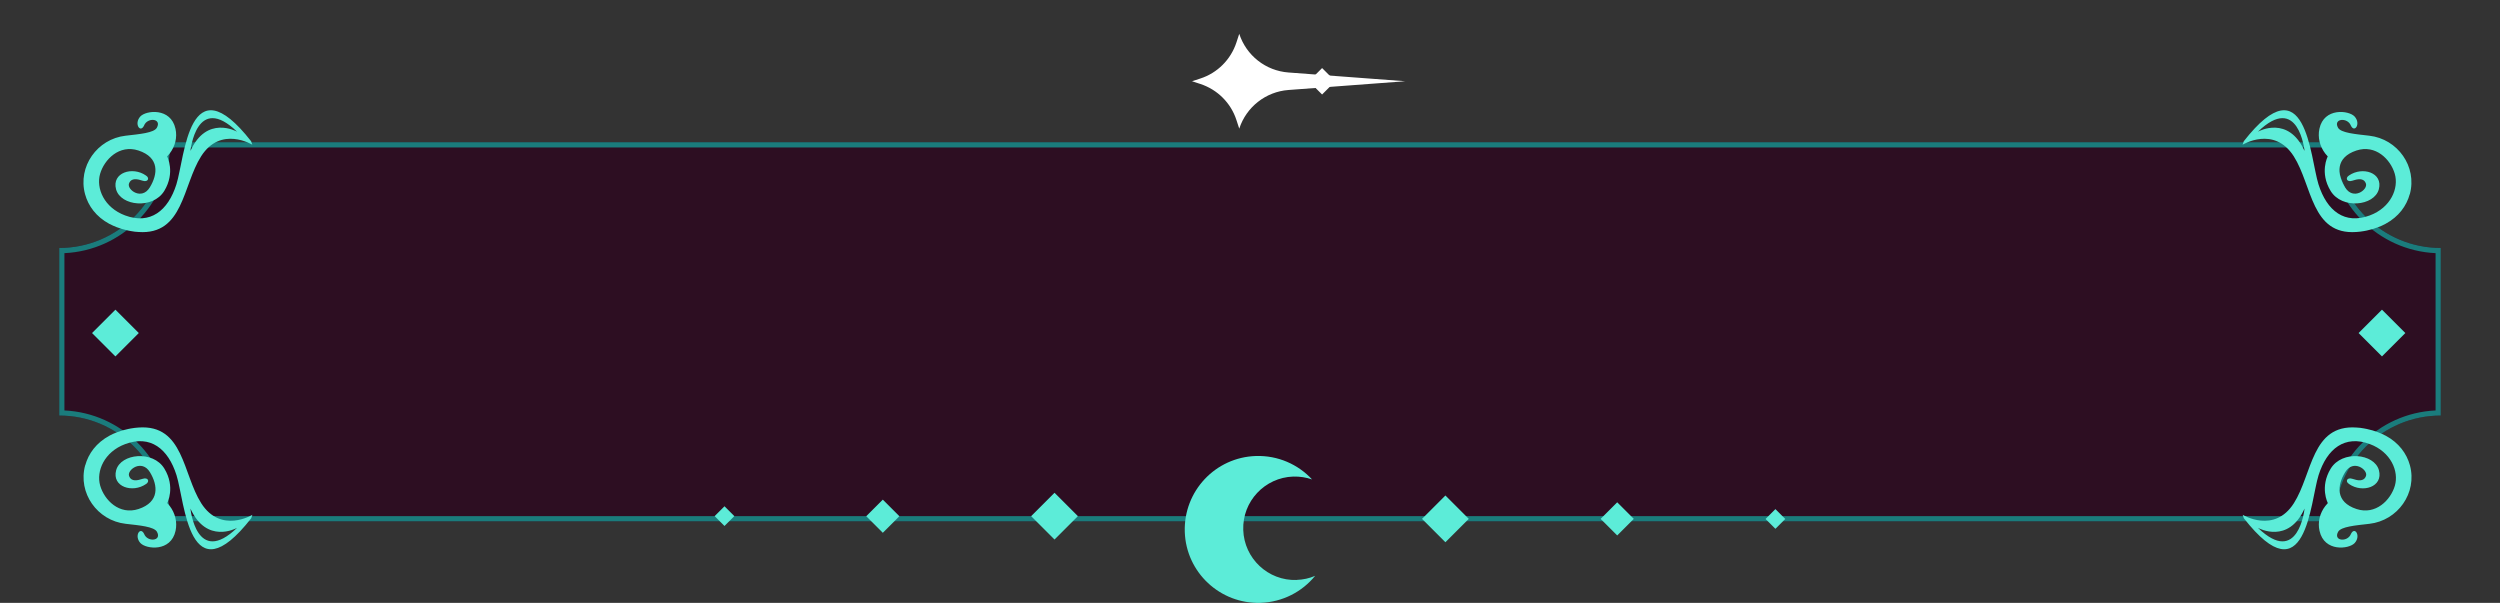 <?xml version="1.0" encoding="UTF-8"?>
<svg id="Layer_1" data-name="Layer 1" xmlns="http://www.w3.org/2000/svg" viewBox="0 0 294.19 70.94">
  <rect x="0" y="0" width="294.19" height="70.94" fill="#333333" stroke="none"/>
  <defs>
    <style>
      .cls-1 {
        fill: #2d0e22;
      }

      .cls-1, .cls-2, .cls-3, .cls-4 {
        stroke-width: 0px;
      }

      .cls-2 {
        fill: #fff;
      }

      .cls-3 {
        fill: #5cecd8;
      }

      .cls-4 {
        fill: #1a7c7c;
      }
    </style>
  </defs>
  <g>
    <rect class="cls-2" x="154.48" y="8.47" width="2.2" height="2.2" transform="translate(38.8 112.81) rotate(-45)"/>
    <path class="cls-2" d="m140.24,9.57l1.01-.33c2.01-.65,3.59-2.23,4.25-4.25l.33-1.01h0c.83,2.55,3.11,4.35,5.79,4.55l13.74,1.03-13.74,1.03c-2.67.2-4.96,2-5.79,4.55h0s-.33-1.01-.33-1.01c-.65-2.01-2.23-3.59-4.25-4.25l-1.01-.33Z"/>
  </g>
  <g>
    <g>
      <path class="cls-1" d="m274.77,61.35H19.42c0-6.88-5.58-12.45-12.45-12.45v-19.72c6.88,0,12.45-5.58,12.45-12.45h255.35c0,6.88,5.58,12.45,12.45,12.45v19.72c-6.88,0-12.45,5.58-12.45,12.45Z"/>
      <rect class="cls-3" x="278.36" y="37.25" width="3.89" height="3.89" transform="translate(109.81 -186.73) rotate(45)"/>
      <rect class="cls-3" x="11.64" y="37.25" width="3.89" height="3.89" transform="translate(31.69 1.87) rotate(45)"/>
      <path class="cls-4" d="m274.17,17.35c.31,6.72,5.72,12.13,12.44,12.44v18.51c-6.72.31-12.13,5.72-12.44,12.44H20.02c-.31-6.72-5.72-12.13-12.44-12.44v-18.51c6.72-.31,12.13-5.72,12.44-12.44h254.14m.6-.62H19.42c0,6.88-5.58,12.45-12.45,12.45v19.72c6.88,0,12.45,5.58,12.45,12.45h255.35c0-6.88,5.58-12.45,12.45-12.45v-19.72c-6.88,0-12.45-5.58-12.45-12.45h0Z"/>
      <g>
        <path class="cls-3" d="m283.58,22.85c.88-3.25-1.43-6.5-4.77-6.88-1.65-.19-3.34-.33-3.68-.94-.61-1.1,1.13-1.25,1.51-.25.44.92,1.21-.22.44-1.07-.66-.73-3.6-1.08-4.14,1.44-.22,1.02.05,2.08.68,2.91.17.21.3.35.3.35,0,0-.99,1.88.34,4.06,1.33,2.18,5.13,1.78,5.67-.19.53-1.98-1.94-2.72-3.51-1.63-.48.3-.24.82.37.62.62-.2,1.36-.39,1.62.33.26.72-1.49,2.02-2.45.45-.96-1.57-1.15-3.52,1.34-4.34,2.26-.74,4.02,1.05,4.51,2.75.49,1.7-.47,3.97-2.94,4.89-2.95,1.1-5.05-.52-6.04-3.66-.99-3.13-1.45-14.45-8.79-5.07l-.14.41s3.7-2.27,6.02,1.36c2.19,3.44,2.05,9.29,7.37,8.91.29-.02.59-.05.91-.11.1-.02.21-.04.31-.06h0c.48-.1.93-.23,1.33-.39.32-.12.61-.25.88-.4,1.55-.84,2.47-2.1,2.85-3.49Zm-17.88-7.35c4.79-4.62,5.49,2.26,5.49,2.26-1.91-4.21-5.38-2.33-5.49-2.26Z"/>
        <path class="cls-3" d="m280.73,51.27c-.28-.15-.57-.28-.88-.4-.41-.16-.86-.29-1.33-.39h0c-.1-.02-.21-.04-.31-.06-.32-.06-.62-.1-.91-.11-5.31-.37-5.18,5.48-7.37,8.91-2.31,3.63-6.02,1.36-6.02,1.36l.14.41c7.34,9.38,7.8-1.94,8.79-5.07.99-3.14,3.1-4.76,6.04-3.66,2.47.92,3.43,3.19,2.94,4.89-.49,1.69-2.26,3.49-4.51,2.75-2.5-.82-2.3-2.77-1.34-4.34.96-1.57,2.71-.27,2.45.45-.26.72-1.01.53-1.62.33-.61-.2-.86.32-.37.62,1.57,1.1,4.04.35,3.51-1.63-.54-1.97-4.33-2.37-5.67-.19-1.33,2.18-.34,4.06-.34,4.06,0,0-.13.14-.3.35-.64.83-.91,1.89-.68,2.91.55,2.52,3.48,2.17,4.14,1.44.77-.85,0-2-.44-1.07-.38,1-2.12.86-1.51-.25.34-.61,2.03-.75,3.68-.94,3.34-.38,5.65-3.63,4.77-6.88-.38-1.39-1.3-2.65-2.85-3.49Zm-9.54,8.58s-.7,6.88-5.49,2.26c.11.07,3.59,1.95,5.49-2.26Z"/>
        <path class="cls-3" d="m10.02,54.76c-.88,3.25,1.43,6.5,4.77,6.88,1.65.19,3.34.33,3.68.94.61,1.1-1.13,1.25-1.51.25-.44-.92-1.21.22-.44,1.07.66.73,3.6,1.08,4.14-1.44.22-1.02-.05-2.08-.68-2.91-.17-.21-.3-.35-.3-.35,0,0,.99-1.88-.34-4.06-1.33-2.18-5.13-1.78-5.67.19-.53,1.98,1.94,2.72,3.51,1.63.48-.3.24-.82-.37-.62-.62.2-1.36.39-1.62-.33-.26-.72,1.49-2.02,2.45-.45.96,1.57,1.15,3.52-1.34,4.34-2.26.74-4.02-1.05-4.51-2.75-.49-1.7.47-3.97,2.94-4.89,2.95-1.1,5.05.52,6.04,3.66.99,3.13,1.45,14.45,8.79,5.07l.14-.41s-3.7,2.27-6.02-1.36c-2.19-3.44-2.05-9.29-7.37-8.91-.29.02-.59.05-.91.11-.1.02-.21.04-.31.06h0c-.48.1-.93.23-1.33.39-.32.12-.61.25-.88.4-1.55.84-2.47,2.1-2.85,3.49Zm17.88,7.35c-4.79,4.62-5.49-2.26-5.49-2.26,1.91,4.21,5.38,2.33,5.49,2.26Z"/>
        <path class="cls-3" d="m12.87,26.34c.28.15.57.28.88.4.41.16.86.29,1.33.39h0c.1.02.21.04.31.06.32.06.62.1.91.11,5.31.37,5.18-5.48,7.37-8.91,2.31-3.63,6.02-1.36,6.02-1.36l-.14-.41c-7.34-9.38-7.8,1.94-8.79,5.07-.99,3.14-3.1,4.76-6.04,3.66-2.47-.92-3.43-3.19-2.94-4.89.49-1.69,2.26-3.49,4.51-2.75,2.5.82,2.3,2.77,1.34,4.34-.96,1.57-2.71.27-2.45-.45.26-.72,1.01-.53,1.62-.33.61.2.86-.32.37-.62-1.57-1.1-4.04-.35-3.51,1.63.54,1.97,4.33,2.37,5.67.19,1.33-2.18.34-4.06.34-4.06,0,0,.13-.14.3-.35.64-.83.91-1.89.68-2.91-.55-2.52-3.48-2.17-4.14-1.44-.77.85,0,2,.44,1.07.38-1,2.12-.86,1.51.25-.34.61-2.03.75-3.68.94-3.34.38-5.65,3.63-4.77,6.88.38,1.39,1.3,2.65,2.85,3.49Zm9.54-8.58s.7-6.88,5.49-2.26c-.11-.07-3.59-1.95-5.49,2.26Z"/>
      </g>
    </g>
    <g>
      <path class="cls-3" d="m152.58,68.24c.77-.02,1.51-.19,2.18-.48-1.52,1.87-3.82,3.09-6.42,3.18-4.77.15-8.77-3.59-8.92-8.36-.15-4.77,3.59-8.77,8.37-8.92,2.6-.08,4.97.99,6.61,2.76-.69-.24-1.44-.36-2.21-.34-3.36.11-6,2.92-5.89,6.28.11,3.36,2.92,6,6.28,5.89Z"/>
      <g>
        <rect class="cls-3" x="168.14" y="59.12" width="3.89" height="3.89" transform="translate(93 -102.39) rotate(45)"/>
        <rect class="cls-3" x="188.92" y="59.68" width="2.76" height="2.76" transform="translate(98.92 -116.68) rotate(45)"/>
        <rect class="cls-3" x="208.11" y="60.25" width="1.64" height="1.64" transform="translate(104.37 -129.85) rotate(45)"/>
      </g>
      <g>
        <rect class="cls-3" x="122.16" y="58.79" width="3.89" height="3.89" transform="translate(168.9 191.44) rotate(-135)"/>
        <rect class="cls-3" x="102.5" y="59.36" width="2.76" height="2.76" transform="translate(134.39 177.15) rotate(-135)"/>
        <rect class="cls-3" x="84.45" y="59.92" width="1.64" height="1.64" transform="translate(102.6 163.98) rotate(-135)"/>
      </g>
    </g>
  </g>
</svg>